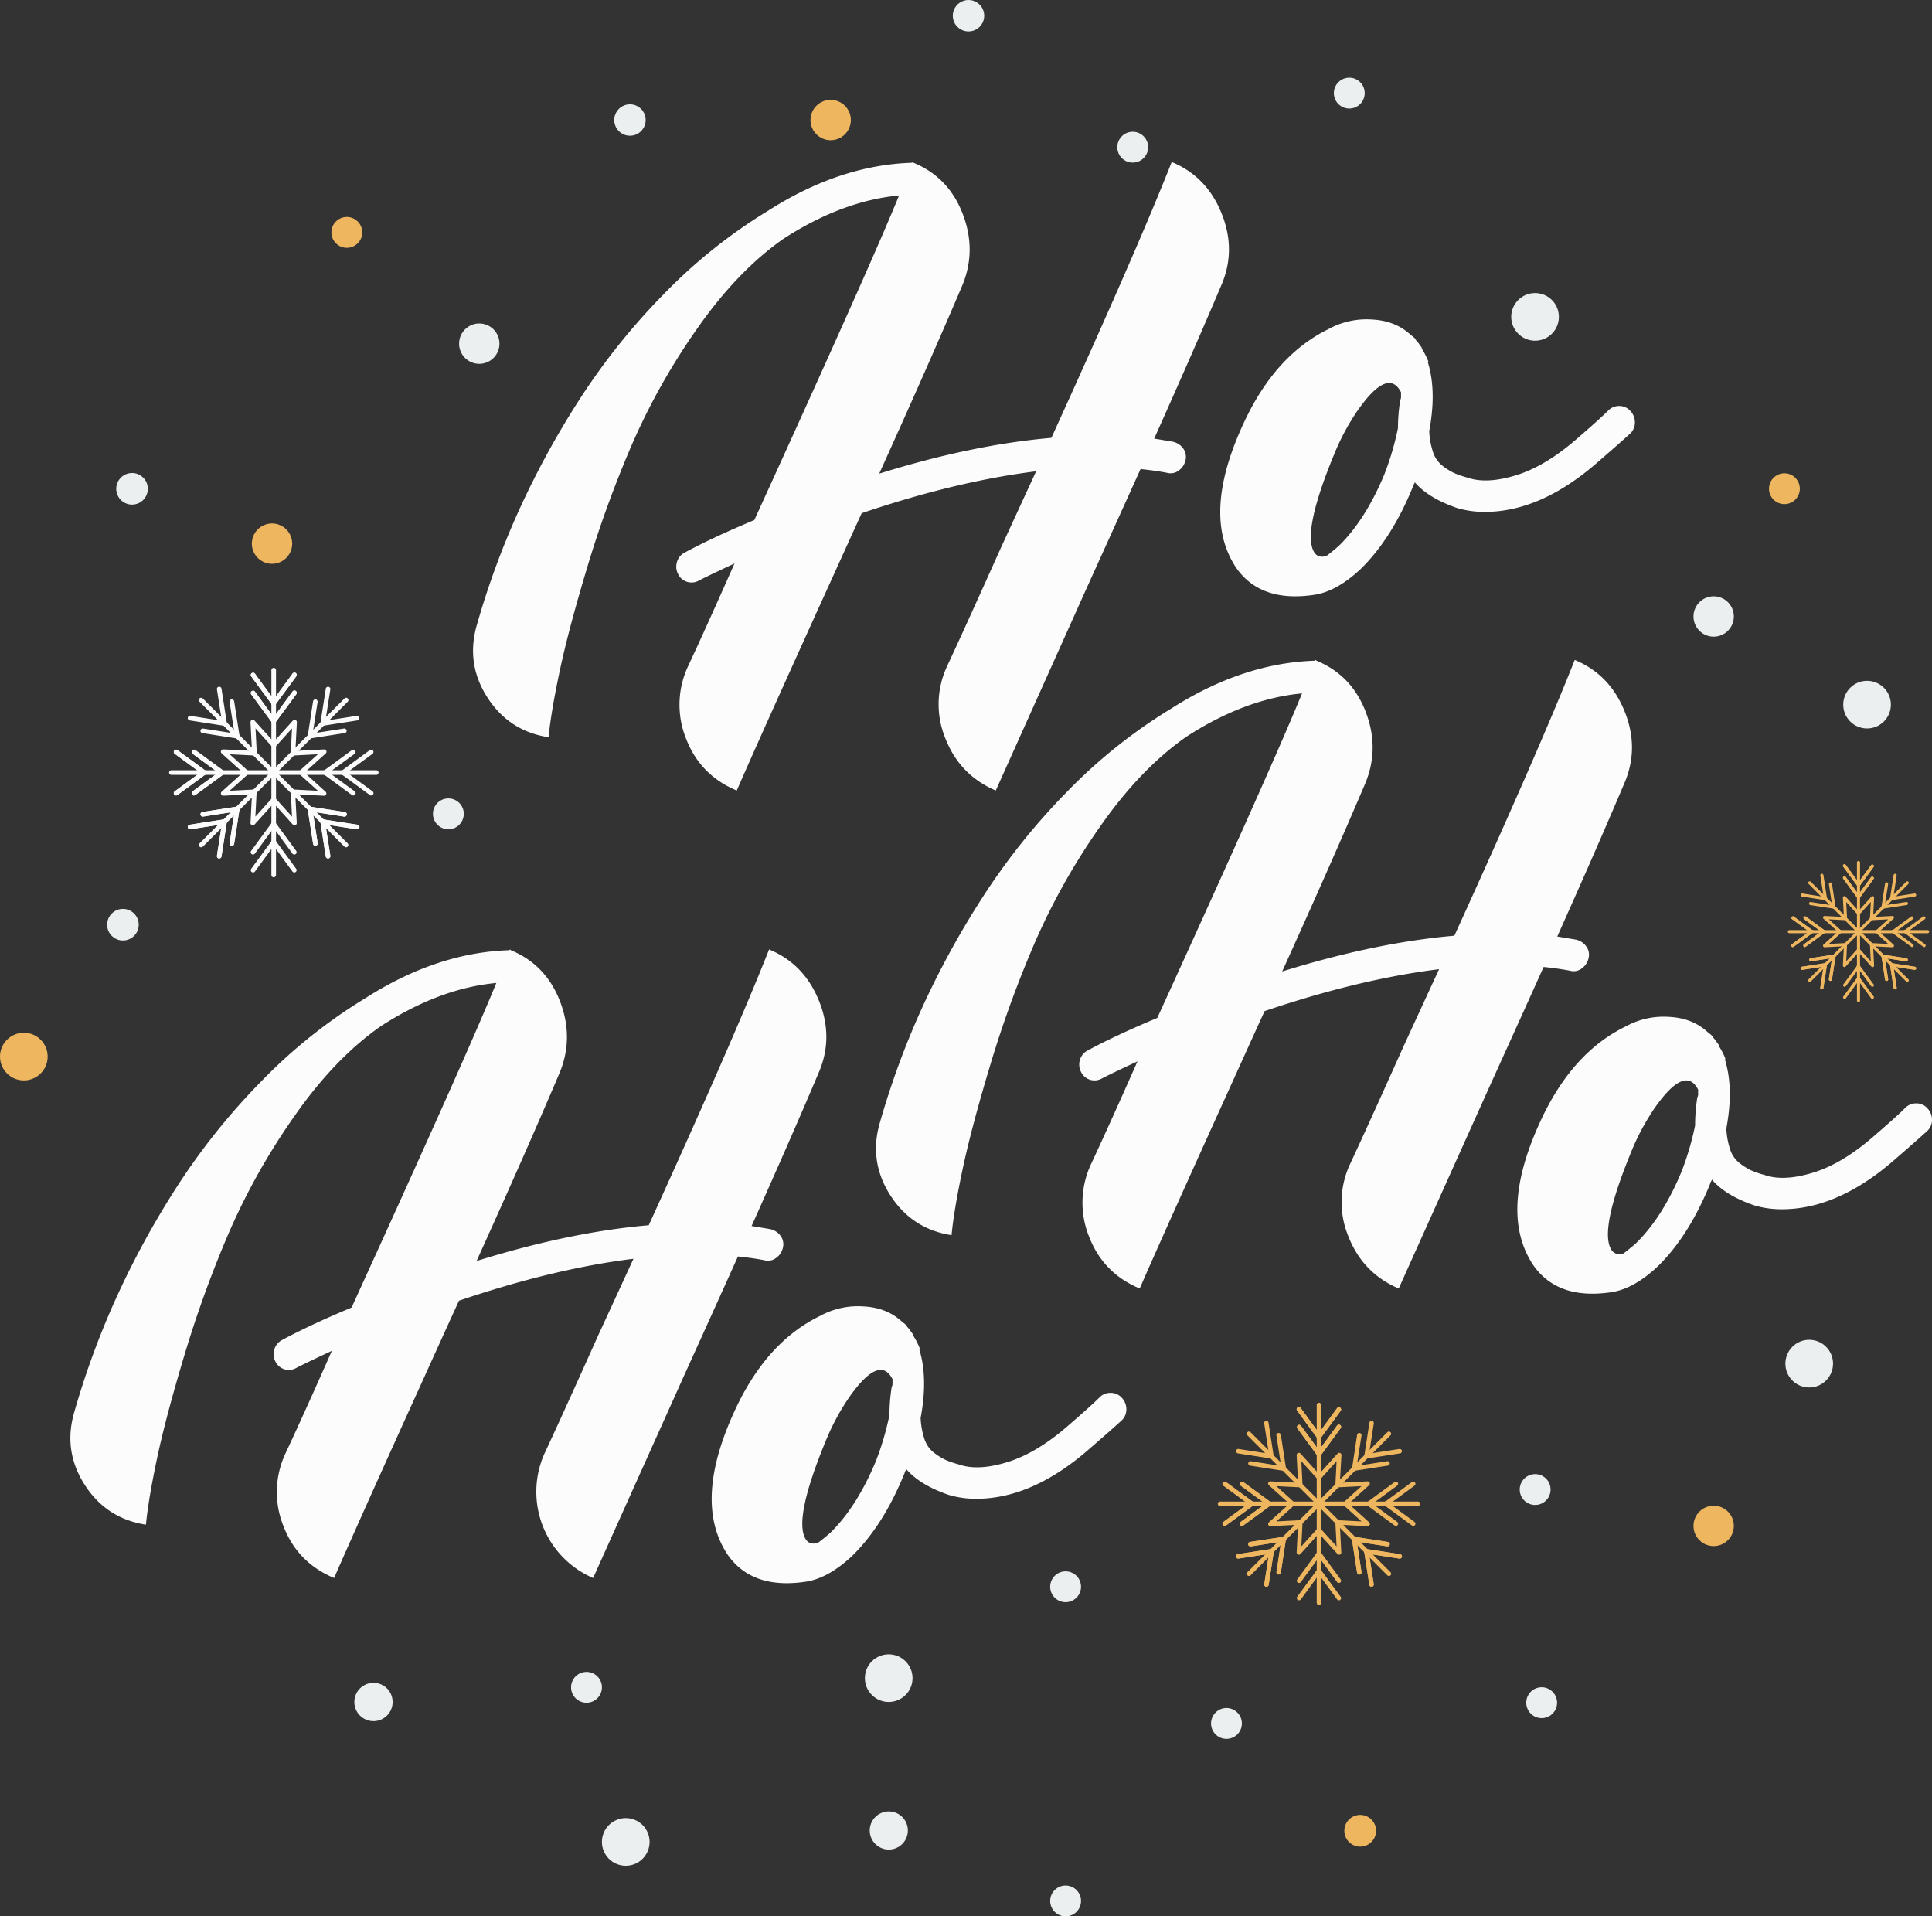 <svg xmlns="http://www.w3.org/2000/svg" width="1080" height="1071.13" viewBox="0 0 1080 1071.13"><rect x="0" y="0" width="1080" height="1071.13" fill="#333333" stroke="none"/><g id="Слой_2" data-name="Слой 2"><g id="ho_418028218"><g id="ho_418028218-2" data-name="ho_418028218"><path d="M655 90.55q19.58 8.1 27.89 28.75t-.21 40.24q-15.33 36.19-37.48 85.6l10.22 1.7a9.67 9.67.0 0 1 6 3.83 7.83 7.83.0 0 1 1.27 6.6 9.5 9.5.0 0 1-3.83 5.75 7.4 7.4.0 0 1-6.39 1.28q-6.39-1.28-14.9-2.13Q628.18 283 607.32 329q-35.77 79.64-50.68 112.85-20-8.5-28.1-28.95a50.17 50.17.0 0 1 .85-40.46q9.36-20 29.81-65.58 7.23-15.75 20-43.44-44.7 5.54-97.52 23.42Q476.59 298 462.53 329q-36.19 79.64-50.68 112.85-20.43-8.5-28.32-28.95a50.8 50.8.0 0 1 1.07-40.46q9.78-20.87 26-57.49-11.94 5.53-19.6 9.37a8.34 8.34.0 0 1-11.92-3.41 8.81 8.81.0 0 1-.64-6.81 8.6 8.6.0 0 1 4.05-5.11q15.75-8.52 39.18-18.32 65.14-142.65 80.91-181.41-31.93 3-64.73 24.27-25.54 17.9-47.91 49.83a368.13 368.13.0 0 0-36.62 64.94 629.57 629.57.0 0 0-24.92 68.35Q317.75 352 312.84 375.24t-6.17 36.83q-22.16-3.4-34.29-22.35t-5.74-40.67a459.45 459.45.0 0 1 23-62.82 485.47 485.47.0 0 1 34.07-62.6A369.39 369.39.0 0 1 371 164.44a293.57 293.57.0 0 1 58.34-46.63q40-25.56 80.49-26.83l.43-.43.42.43q19.59 8.08 27.47 28.53t-.21 40Q520 201.71 491.49 264.73q51.94-16.19 96.24-20Q635.85 139.11 655 90.55z" fill="#fcfcfc"/><path d="M905.19 226.92a8.14 8.14.0 0 1 6.18 2.76 9.17 9.17.0 0 1 2.55 6.39 8.43 8.43.0 0 1-2.55 6.18q-5.11 4.68-17.89 15.75Q861.55 286.11 830 286.11A54 54 0 0 1 814.7 284q-16.2-5.53-23.85-14.48a2.13 2.13.0 0 1-.43 1.07 2.07 2.07.0 0 0-.42 1.06Q778.08 301 760.61 318.05q-13.64 12.78-26.4 14.48-29.38 4.25-43-14.91-20.44-30.22 5.11-83.46Q713.77 198 742.73 183.9a44 44 0 0 1 24.06-5.32q13.41.64 21.93 8.73a17.71 17.71.0 0 1 2.56 2.13 1.21 1.21.0 0 0 .42.85 14.16 14.16.0 0 1 1.7 2.13 13.24 13.24.0 0 0 1.28 1.71 3.15 3.15.0 0 0 .43 1.27 38.35 38.35.0 0 1 3.4 6.82h-.42q5.11 16.18.85 38.75a43.91 43.91.0 0 0 2.13 11.71 15.94 15.94.0 0 0 5.32 7.67 34.65 34.65.0 0 0 6.39 4 49.15 49.15.0 0 0 7.45 2.56q10.65 3.82 27.26-1.28T882 244.8q12.78-11.07 17-15.33A8.41 8.41.0 0 1 905.19 226.92zm-122.43-3.41a3.29 3.29.0 0 0 .42-1.28v-3q-7.24-14.06-24.27 10.22a129 129 0 0 0-13.2 24.7q-17.9 43.44-11.07 54.51c1.41 2.28 3.68 3 6.81 2.13q3.4-2.55 6.81-5.54 14.91-14.46 25.56-40a157.75 157.75.0 0 0 7.66-26A101.3 101.3.0 0 1 782.76 223.51z" fill="#fcfcfc"/><path d="M880.28 368.86q19.58 8.1 27.89 28.75T908 437.85q-15.33 36.19-37.48 85.6l10.22 1.7a9.67 9.67.0 0 1 6 3.83 7.82 7.82.0 0 1 1.27 6.6 9.53 9.53.0 0 1-3.83 5.75 7.4 7.4.0 0 1-6.39 1.28q-6.39-1.27-14.9-2.13-9.37 20.87-30.24 66.86Q796.81 687 781.9 720.19q-20-8.51-28.1-29a50.15 50.15.0 0 1 .85-40.45q9.36-20 29.81-65.59 7.23-15.75 20-43.43-44.7 5.54-97.52 23.42-5.1 11.09-19.16 42.16Q651.6 687 637.11 720.19q-20.43-8.51-28.32-29a50.78 50.78.0 0 1 1.07-40.45q9.79-20.87 26-57.49-11.94 5.54-19.59 9.37a8.35 8.35.0 0 1-11.93-3.41 8.81 8.81.0 0 1-.64-6.81 8.6 8.6.0 0 1 4.05-5.11q15.75-8.52 39.18-18.32 65.16-142.65 80.91-181.41-31.94 3-64.73 24.27-25.55 17.88-47.91 49.83a368.13 368.13.0 0 0-36.62 64.94A629.57 629.57.0 0 0 553.64 595Q543 630.34 538.1 653.55t-6.17 36.83Q509.78 687 497.64 668t-5.74-40.66a459.45 459.45.0 0 1 23-62.82A484.81 484.81.0 0 1 549 501.94a369 369 0 0 1 47.27-59.19 293.63 293.63.0 0 1 58.34-46.64q40-25.55 80.49-26.82l.43-.43.42.43q19.59 8.08 27.47 28.53t-.21 40Q745.28 480 716.75 543 768.7 526.86 813 523 861.11 417.41 880.28 368.86z" fill="#fcfcfc"/><path d="M1071.27 616.71a8.08 8.08.0 0 1 6.17 2.77 9.13 9.13.0 0 1 2.56 6.39 8.38 8.38.0 0 1-2.56 6.17q-5.1 4.69-17.88 15.76-31.95 28.1-63.45 28.1a53.75 53.75.0 0 1-15.34-2.13q-16.18-5.52-23.84-14.48a2.13 2.13.0 0 1-.43 1.07 2 2 0 0 0-.43 1.06q-11.93 29.39-29.38 46.42-13.63 12.78-26.4 14.48-29.38 4.26-43-14.9-20.44-30.24 5.11-83.47 17.45-36.19 46.41-50.25a44 44 0 0 1 24.06-5.33q13.42.64 21.94 8.73a17.77 17.77.0 0 1 2.55 2.13 1.17 1.17.0 0 0 .43.85 15.39 15.39.0 0 1 1.7 2.13 11.74 11.74.0 0 0 1.28 1.71 3.26 3.26.0 0 0 .42 1.27 38.42 38.42.0 0 1 3.41 6.82h-.42q5.1 16.18.85 38.75a43.83 43.83.0 0 0 2.13 11.71 15.82 15.82.0 0 0 5.32 7.67 34.65 34.65.0 0 0 6.39 4 47.69 47.69.0 0 0 7.45 2.56q10.63 3.82 27.26-1.28t34.49-20.87q12.78-11.05 17-15.33A8.43 8.43.0 0 1 1071.27 616.71zM948.83 613.3a3.3 3.3.0 0 0 .43-1.28v-3Q942 595 925 619.26a129.59 129.59.0 0 0-13.2 24.7q-17.89 43.44-11.08 54.51c1.42 2.28 3.69 3 6.82 2.13q3.4-2.55 6.81-5.53 14.91-14.48 25.55-40a157.91 157.91.0 0 0 7.67-26A101.26 101.26.0 0 1 948.83 613.3z" fill="#fcfcfc"/><path d="M429.93 530.68q19.59 8.1 27.9 28.75t-.22 40.24q-15.33 36.2-37.47 85.6l10.22 1.7a9.64 9.64.0 0 1 6 3.83 7.85 7.85.0 0 1 1.28 6.61 9.48 9.48.0 0 1-3.84 5.74 7.34 7.34.0 0 1-6.38 1.28q-6.39-1.27-14.91-2.13-9.37 20.88-30.23 66.86Q346.47 848.81 331.56 882A52.42 52.42.0 0 1 304.3 812.6q9.36-20 29.81-65.58 7.25-15.75 20-43.44-44.72 5.53-97.52 23.42-5.12 11.09-19.17 42.16Q201.25 848.81 186.77 882q-20.45-8.52-28.32-29a50.76 50.76.0 0 1 1.06-40.46q9.8-20.86 26-57.49-11.93 5.53-19.59 9.37A8.32 8.32.0 0 1 154 761.07a8.81 8.81.0 0 1-.64-6.81 8.58 8.58.0 0 1 4-5.11q15.75-8.52 39.18-18.31 65.16-142.67 80.91-181.42-31.94 3-64.72 24.27-25.56 17.89-47.91 49.83a367.56 367.56.0 0 0-36.63 64.94 629.53 629.53.0 0 0-24.91 68.35q-10.65 35.36-15.54 58.56T81.58 852.2q-22.14-3.39-34.28-22.35t-5.75-40.67a459.52 459.52.0 0 1 23-62.82 486.59 486.59.0 0 1 34.06-62.6 369.9 369.9.0 0 1 47.28-59.19 293 293 0 0 1 58.34-46.63q40-25.56 80.48-26.83l.43-.43.43.43q19.57 8.08 27.46 28.53t-.21 40q-17.88 42.17-46.42 105.19 52-16.18 96.25-20Q410.77 579.24 429.93 530.68z" fill="#fcfcfc"/><path d="M620.92 778.53a8.13 8.13.0 0 1 6.18 2.77 9.17 9.17.0 0 1 2.55 6.39 8.41 8.41.0 0 1-2.55 6.17q-5.11 4.7-17.89 15.76-31.94 28.11-63.45 28.11a54 54 0 0 1-15.33-2.13q-16.18-5.54-23.85-14.48a2.1 2.1.0 0 1-.43 1.06 2.13 2.13.0 0 0-.42 1.07q-11.93 29.38-29.38 46.41-13.65 12.78-26.41 14.48-29.38 4.26-43-14.9Q386.49 839 412 785.77q17.46-36.19 46.42-50.25a44 44 0 0 1 24.06-5.32q13.41.63 21.93 8.73a17.08 17.08.0 0 1 2.56 2.13 1.23 1.23.0 0 0 .42.85 14.82 14.82.0 0 1 1.71 2.13 12.25 12.25.0 0 0 1.27 1.7 3.18 3.18.0 0 0 .43 1.28 38.68 38.68.0 0 1 3.41 6.81h-.43q5.11 16.18.85 38.76a43.91 43.91.0 0 0 2.13 11.71 15.91 15.91.0 0 0 5.32 7.66 34.77 34.77.0 0 0 6.39 4 49.68 49.68.0 0 0 7.45 2.55q10.65 3.84 27.26-1.28t34.49-20.86q12.78-11.07 17-15.33A8.38 8.38.0 0 1 620.92 778.53zm-122.43-3.41a3.32 3.32.0 0 0 .43-1.27v-3q-7.26-14.05-24.28 10.22a130.11 130.11.0 0 0-13.2 24.7q-17.88 43.43-11.07 54.51 2.11 3.41 6.81 2.13 3.4-2.56 6.82-5.54 14.89-14.48 25.55-40a157.85 157.85.0 0 0 7.66-26A101.3 101.3.0 0 1 498.49 775.12z" fill="#fcfcfc"/><circle cx="13.32" cy="590.57" r="13.32" fill="#eeb65e"/><circle cx="1011.37" cy="762.19" r="13.32" transform="translate(-242.73 938.39) rotate(-45)" fill="#eceff0"/><circle cx="754.26" cy="52.04" r="8.62" transform="translate(184.12 548.59) rotate(-45)" fill="#eceff0"/><circle cx="685.6" cy="963.3" r="8.62" fill="#eceff0"/><circle cx="595.68" cy="1062.51" r="8.62" fill="#eceff0"/><circle cx="633.2" cy="82.32" r="8.62" transform="translate(-3.79 37.98) rotate(-3.43)" fill="#eceff0"/><circle cx="327.86" cy="943.12" r="8.62" fill="#eceff0"/><circle cx="595.68" cy="886.9" r="8.62" fill="#eceff0"/><circle cx="997.49" cy="273.2" r="8.62" transform="translate(-30.88 163.31) rotate(-9.22)" fill="#eeb65e"/><circle cx="193.88" cy="129.89" r="8.62" fill="#eeb65e"/><circle cx="861.77" cy="951.75" r="8.62" transform="translate(-196.44 224.66) rotate(-13.35)" fill="#eceff0"/><circle cx="250.64" cy="454.9" r="8.62" transform="translate(-248.25 310.46) rotate(-45)" fill="#eceff0"/><circle cx="858.1" cy="832.65" r="8.62" transform="translate(-121.91 147.65) rotate(-9.19)" fill="#eceff0"/><circle cx="208.78" cy="951.31" r="10.7" transform="translate(-750.01 780.15) rotate(-67.5)" fill="#eceff0"/><circle cx="757.83" cy="1020.72" r="8.85" transform="matrix(0.99, -0.16, 0.16, 0.99, -153.2, 134.04)" fill="#eeb65e"/><circle cx="267.92" cy="192.08" r="11.28" fill="#eceff0"/><circle cx="349.8" cy="1029.57" r="13.32" transform="translate(-735.56 963.45) rotate(-67.75)" fill="#eceff0"/><circle cx="496.8" cy="937.99" r="13.32" transform="translate(-517.75 626.02) rotate(-45)" fill="#eceff0"/><circle cx="858.1" cy="177.11" r="13.32" transform="translate(126.1 658.64) rotate(-45)" fill="#eceff0"/><circle cx="1043.7" cy="393.85" r="13.32" transform="translate(27.2 853.36) rotate(-45)" fill="#eceff0"/><circle cx="464.35" cy="67.09" r="11.28" fill="#eeb65e"/><circle cx="152.06" cy="303.86" r="11.28" fill="#eeb65e"/><circle cx="957.95" cy="852.89" r="11.28" fill="#eeb65e"/><circle cx="73.81" cy="273.2" r="8.83" transform="translate(-60.79 24.27) rotate(-13.28)" fill="#eceff0"/><circle cx="68.72" cy="516.85" r="8.83" transform="translate(-345.34 199.97) rotate(-45)" fill="#eceff0"/><circle cx="496.8" cy="1023.18" r="10.66" transform="translate(-156.83 92.33) rotate(-9.18)" fill="#eceff0"/><circle cx="541.4" cy="8.78" r="8.78" fill="#eceff0"/><circle cx="352.15" cy="67.09" r="8.78" fill="#eceff0"/><circle cx="957.95" cy="344.58" r="11.28" fill="#eceff0"/><path d="M153 490.35a1.29 1.29.0 0 1-1.29-1.29V374.57a1.29 1.29.0 1 1 2.58.0V489.06A1.29 1.29.0 0 1 153 490.35z" fill="#fcfcfc"/><path d="M153 394.31a1.32 1.32.0 0 1-1-.53L140.4 378a1.29 1.29.0 0 1 2.08-1.52L154 392.26a1.28 1.28.0 0 1-.28 1.8A1.26 1.26.0 0 1 153 394.31z" fill="#fcfcfc"/><path d="M153 394.31a1.29 1.29.0 0 1-1-2.05l11.52-15.74a1.29 1.29.0 1 1 2.08 1.52L154 393.78A1.29 1.29.0 0 1 153 394.31z" fill="#fcfcfc"/><path d="M153 404.32a1.29 1.29.0 0 1-1-.53L140.4 388.05a1.29 1.29.0 0 1 2.08-1.52L154 402.27a1.28 1.28.0 0 1-.28 1.8A1.26 1.26.0 0 1 153 404.32z" fill="#fcfcfc"/><path d="M153 404.32a1.29 1.29.0 0 1-1-2.05l11.52-15.74a1.29 1.29.0 1 1 2.08 1.52L154 403.79A1.27 1.27.0 0 1 153 404.32z" fill="#fcfcfc"/><path d="M153 394.31a1.29 1.29.0 0 1-1-2.05l11.52-15.74a1.29 1.29.0 1 1 2.08 1.52L154 393.78A1.29 1.29.0 0 1 153 394.31z" fill="#fcfcfc"/><path d="M153 394.31a1.32 1.32.0 0 1-1-.53L140.4 378a1.29 1.29.0 0 1 2.08-1.52L154 392.26a1.28 1.28.0 0 1-.28 1.8A1.26 1.26.0 0 1 153 394.31z" fill="#fcfcfc"/><path d="M153 404.32a1.29 1.29.0 0 1-1-2.05l11.52-15.74a1.29 1.29.0 1 1 2.08 1.52L154 403.79A1.27 1.27.0 0 1 153 404.32z" fill="#fcfcfc"/><path d="M153 404.32a1.29 1.29.0 0 1-1-.53L140.4 388.05a1.29 1.29.0 0 1 2.08-1.52L154 402.27a1.28 1.28.0 0 1-.28 1.8A1.26 1.26.0 0 1 153 404.32z" fill="#fcfcfc"/><path d="M164.48 487.64a1.28 1.28.0 0 1-1-.53l-11.52-15.74a1.29 1.29.0 1 1 2.08-1.52l11.52 15.74a1.29 1.29.0 0 1-.28 1.8A1.26 1.26.0 0 1 164.48 487.64z" fill="#fcfcfc"/><path d="M141.44 487.64a1.29 1.29.0 0 1-1-2.05l11.52-15.74a1.29 1.29.0 1 1 2.08 1.52l-11.52 15.74A1.27 1.27.0 0 1 141.44 487.64z" fill="#fcfcfc"/><path d="M164.48 477.63a1.31 1.31.0 0 1-1-.53l-11.52-15.74a1.29 1.29.0 0 1 2.08-1.52l11.52 15.74a1.29 1.29.0 0 1-.28 1.8A1.33 1.33.0 0 1 164.48 477.63z" fill="#fcfcfc"/><path d="M141.44 477.63a1.35 1.35.0 0 1-.76-.25 1.29 1.29.0 0 1-.28-1.8l11.52-15.74a1.29 1.29.0 1 1 2.08 1.52L142.48 477.1A1.29 1.29.0 0 1 141.44 477.63z" fill="#fcfcfc"/><path d="M210.21 433.1H95.71a1.29 1.29.0 0 1 0-2.57h114.5a1.29 1.29.0 1 1 0 2.57z" fill="#fcfcfc"/><path d="M98.43 444.62a1.28 1.28.0 0 1-.76-2.32l15.74-11.52a1.28 1.28.0 0 1 1.52 2.07L99.19 444.37A1.28 1.28.0 0 1 98.43 444.62z" fill="#fcfcfc"/><path d="M114.16 433.1a1.29 1.29.0 0 1-.75-.24L97.67 421.33a1.28 1.28.0 1 1 1.52-2.07l15.74 11.52a1.29 1.29.0 0 1-.77 2.32z" fill="#fcfcfc"/><path d="M108.44 444.62a1.28 1.28.0 0 1-.76-2.32l15.74-11.52a1.28 1.28.0 1 1 1.52 2.07L109.2 444.37A1.28 1.28.0 0 1 108.44 444.62z" fill="#fcfcfc"/><path d="M124.18 433.1a1.32 1.32.0 0 1-.76-.24l-15.74-11.53a1.28 1.28.0 1 1 1.52-2.07l15.74 11.52a1.29 1.29.0 0 1 .28 1.8A1.31 1.31.0 0 1 124.18 433.1z" fill="#fcfcfc"/><path d="M114.16 433.1a1.29 1.29.0 0 1-.75-.24L97.67 421.33a1.28 1.28.0 1 1 1.52-2.07l15.74 11.52a1.29 1.29.0 0 1-.77 2.32z" fill="#fcfcfc"/><path d="M98.43 444.62a1.28 1.28.0 0 1-.76-2.32l15.74-11.52a1.28 1.28.0 0 1 1.52 2.07L99.19 444.37A1.28 1.28.0 0 1 98.43 444.62z" fill="#fcfcfc"/><path d="M124.18 433.1a1.32 1.32.0 0 1-.76-.24l-15.74-11.53a1.28 1.28.0 1 1 1.52-2.07l15.74 11.52a1.29 1.29.0 0 1 .28 1.8A1.31 1.31.0 0 1 124.18 433.1z" fill="#fcfcfc"/><path d="M108.44 444.62a1.28 1.28.0 0 1-.76-2.32l15.74-11.52a1.28 1.28.0 1 1 1.52 2.07L109.2 444.37A1.28 1.28.0 0 1 108.44 444.62z" fill="#fcfcfc"/><path d="M191.76 433.1a1.28 1.28.0 0 1-.76-2.32l15.74-11.52a1.28 1.28.0 1 1 1.52 2.07l-15.74 11.53A1.34 1.34.0 0 1 191.76 433.1z" fill="#fcfcfc"/><path d="M207.5 444.62a1.26 1.26.0 0 1-.76-.25L191 432.85a1.28 1.28.0 1 1 1.52-2.07l15.74 11.52a1.29 1.29.0 0 1 .28 1.8A1.31 1.31.0 0 1 207.5 444.62z" fill="#fcfcfc"/><path d="M181.75 433.1a1.29 1.29.0 0 1-.77-2.32l15.74-11.52a1.28 1.28.0 1 1 1.52 2.07L182.5 432.86A1.29 1.29.0 0 1 181.75 433.1z" fill="#fcfcfc"/><path d="M197.48 444.62a1.28 1.28.0 0 1-.76-.25L181 432.85a1.28 1.28.0 0 1 1.52-2.07l15.74 11.52a1.28 1.28.0 0 1-.76 2.32z" fill="#fcfcfc"/><path d="M112.48 473.58a1.28 1.28.0 0 1-.91-.37 1.29 1.29.0 0 1 0-1.82l81-81a1.28 1.28.0 0 1 1.82.0 1.3 1.3.0 0 1 0 1.83l-81 81A1.28 1.28.0 0 1 112.48 473.58z" fill="#fcfcfc"/><path d="M122.55 479.81h-.2a1.29 1.29.0 0 1-1.08-1.47l3-19.28a1.28 1.28.0 0 1 2.54.39l-3 19.28A1.29 1.29.0 0 1 122.55 479.81z" fill="#fcfcfc"/><path d="M106.25 463.52a1.29 1.29.0 0 1-.19-2.56l19.27-3a1.29 1.29.0 0 1 .4 2.54l-19.28 3z" fill="#fcfcfc"/><path d="M129.63 472.73h-.2a1.29 1.29.0 0 1-1.08-1.47l3-19.28a1.28 1.28.0 0 1 2.54.39l-3 19.28A1.29 1.29.0 0 1 129.63 472.73z" fill="#fcfcfc"/><path d="M113.33 456.44a1.29 1.29.0 0 1-.19-2.56l19.27-3a1.29 1.29.0 1 1 .4 2.54l-19.28 3z" fill="#fcfcfc"/><path d="M106.25 463.52a1.29 1.29.0 0 1-.19-2.56l19.27-3a1.29 1.29.0 0 1 .4 2.54l-19.28 3z" fill="#fcfcfc"/><path d="M122.55 479.81h-.2a1.29 1.29.0 0 1-1.08-1.47l3-19.28a1.28 1.28.0 0 1 2.54.39l-3 19.28A1.29 1.29.0 0 1 122.55 479.81z" fill="#fcfcfc"/><path d="M113.33 456.44a1.29 1.29.0 0 1-.19-2.56l19.27-3a1.29 1.29.0 1 1 .4 2.54l-19.28 3z" fill="#fcfcfc"/><path d="M129.63 472.73h-.2a1.29 1.29.0 0 1-1.08-1.47l3-19.28a1.28 1.28.0 0 1 2.54.39l-3 19.28A1.29 1.29.0 0 1 129.63 472.73z" fill="#fcfcfc"/><path d="M180.4 405.67h-.2a1.29 1.29.0 0 1-1.08-1.47l3-19.28a1.28 1.28.0 0 1 2.54.39l-3 19.28A1.29 1.29.0 0 1 180.4 405.67z" fill="#fcfcfc"/><path d="M180.39 405.67a1.29 1.29.0 0 1-.19-2.56l19.27-3a1.29 1.29.0 0 1 .4 2.54l-19.28 3z" fill="#fcfcfc"/><path d="M173.32 412.75h-.2a1.29 1.29.0 0 1-1.08-1.47L175 392a1.28 1.28.0 0 1 2.54.39l-3 19.28A1.29 1.29.0 0 1 173.32 412.75z" fill="#fcfcfc"/><path d="M173.31 412.75a1.29 1.29.0 0 1-.19-2.56l19.27-3a1.29 1.29.0 0 1 .4 2.54l-19.28 3z" fill="#fcfcfc"/><path d="M193.44 473.58a1.28 1.28.0 0 1-.91-.37l-81-81a1.29 1.29.0 0 1 1.82-1.83l81 81a1.29 1.29.0 0 1 0 1.82A1.28 1.28.0 0 1 193.44 473.58z" fill="#fcfcfc"/><path d="M199.67 463.52h-.2l-19.27-3a1.28 1.28.0 1 1 .39-2.54l19.28 3a1.29 1.29.0 0 1-.2 2.56z" fill="#fcfcfc"/><path d="M183.38 479.81a1.27 1.27.0 0 1-1.27-1.09l-3-19.28a1.29 1.29.0 0 1 2.55-.39l3 19.28a1.29 1.29.0 0 1-1.07 1.47z" fill="#fcfcfc"/><path d="M192.59 456.44h-.2l-19.27-3a1.28 1.28.0 1 1 .39-2.54l19.28 3a1.29 1.29.0 0 1-.2 2.56z" fill="#fcfcfc"/><path d="M176.3 472.73a1.27 1.27.0 0 1-1.27-1.09l-3-19.28a1.27 1.27.0 0 1 1.08-1.46 1.29 1.29.0 0 1 1.47 1.07l3 19.28a1.29 1.29.0 0 1-1.08 1.47z" fill="#fcfcfc"/><path d="M183.38 479.81a1.27 1.27.0 0 1-1.27-1.09l-3-19.28a1.29 1.29.0 0 1 2.55-.39l3 19.28a1.29 1.29.0 0 1-1.07 1.47z" fill="#fcfcfc"/><path d="M199.67 463.52h-.2l-19.27-3a1.28 1.28.0 1 1 .39-2.54l19.28 3a1.29 1.29.0 0 1-.2 2.56z" fill="#fcfcfc"/><path d="M176.3 472.73a1.27 1.27.0 0 1-1.27-1.09l-3-19.28a1.27 1.27.0 0 1 1.08-1.46 1.29 1.29.0 0 1 1.47 1.07l3 19.28a1.29 1.29.0 0 1-1.08 1.47z" fill="#fcfcfc"/><path d="M192.59 456.44h-.2l-19.27-3a1.28 1.28.0 1 1 .39-2.54l19.28 3a1.29 1.29.0 0 1-.2 2.56z" fill="#fcfcfc"/><path d="M125.53 405.67h-.2l-19.27-3a1.28 1.28.0 1 1 .39-2.54l19.28 3a1.29 1.29.0 0 1-.2 2.56z" fill="#fcfcfc"/><path d="M125.53 405.67a1.27 1.27.0 0 1-1.27-1.09l-3-19.28a1.27 1.27.0 0 1 1.08-1.46 1.29 1.29.0 0 1 1.47 1.07l3 19.28a1.29 1.29.0 0 1-1.08 1.47z" fill="#fcfcfc"/><path d="M132.61 412.75h-.2l-19.27-3a1.28 1.28.0 1 1 .39-2.54l19.28 3a1.29 1.29.0 0 1-.2 2.56z" fill="#fcfcfc"/><path d="M132.61 412.75a1.27 1.27.0 0 1-1.27-1.09l-3-19.28a1.27 1.27.0 0 1 1.08-1.46A1.29 1.29.0 0 1 130.9 392l3 19.28a1.29 1.29.0 0 1-1.08 1.47z" fill="#fcfcfc"/><path d="M164.63 461.28a1.31 1.31.0 0 1-.95-.42L153 449l-10.72 11.87a1.29 1.29.0 0 1-2.24-.93l.82-16-16 .81a1.28 1.28.0 0 1-.93-2.24l11.87-10.71L123.92 421.1a1.3 1.3.0 0 1-.33-1.45 1.31 1.31.0 0 1 1.26-.79l16 .81-.82-16a1.29 1.29.0 0 1 .8-1.25 1.28 1.28.0 0 1 1.44.32L153 414.64l10.72-11.87a1.29 1.29.0 0 1 2.24.93l-.82 16 16-.81a1.28 1.28.0 0 1 .93 2.24l-11.87 10.72L182 442.53a1.28 1.28.0 0 1-.93 2.24l-16-.81.82 16a1.28 1.28.0 0 1-.79 1.25A1.24 1.24.0 0 1 164.63 461.28zm-22.45-20a1.3 1.3.0 0 1 .91.38 1.26 1.26.0 0 1 .37 1l-.7 13.79L152 446.2a1.27 1.27.0 0 1 1-.42h0a1.29 1.29.0 0 1 1 .42l9.24 10.25-.7-13.79a1.27 1.27.0 0 1 .38-1 1.26 1.26.0 0 1 1-.38l13.78.71-10.24-9.25a1.28 1.28.0 0 1 0-1.91l10.24-9.25-13.78.71a1.26 1.26.0 0 1-1-.38 1.27 1.27.0 0 1-.38-1l.7-13.79-9.24 10.25a1.33 1.33.0 0 1-1.91.0l-9.25-10.25.7 13.79a1.26 1.26.0 0 1-.37 1 1.33 1.33.0 0 1-1 .38l-13.78-.71 10.24 9.25a1.28 1.28.0 0 1 0 1.91L128.33 442l13.78-.71z" fill="#fcfcfc"/><path d="M1038.92 560.14a.87.87.0 0 1-.87-.87V482.18a.87.87.0 1 1 1.73.0v77.09A.87.87.0 0 1 1038.92 560.14z" fill="#eeb65e"/><path d="M1038.92 495.47a.86.86.0 0 1-.7-.35l-7.76-10.6a.87.87.0 1 1 1.4-1l7.76 10.59a.87.87.0 0 1-.19 1.21A.84.84.0 0 1 1038.92 495.47z" fill="#eeb65e"/><path d="M1038.91 495.47a.84.84.0 0 1-.51-.17.86.86.0 0 1-.18-1.21L1046 483.5a.87.87.0 0 1 1.4 1l-7.76 10.6A.86.86.0 0 1 1038.91 495.47z" fill="#eeb65e"/><path d="M1038.92 502.21a.86.86.0 0 1-.7-.35l-7.76-10.6a.87.87.0 1 1 1.4-1l7.76 10.6a.88.88.0 0 1-.19 1.21A.9.9.0 0 1 1038.92 502.21z" fill="#eeb65e"/><path d="M1038.91 502.21a.9.9.0 0 1-.51-.16.86.86.0 0 1-.18-1.21l7.75-10.6a.87.87.0 0 1 1.4 1l-7.76 10.6A.86.86.0 0 1 1038.91 502.21z" fill="#eeb65e"/><path d="M1038.91 495.47a.84.84.0 0 1-.51-.17.86.86.0 0 1-.18-1.21L1046 483.5a.87.87.0 0 1 1.4 1l-7.76 10.6A.86.86.0 0 1 1038.91 495.47z" fill="#eeb65e"/><path d="M1038.92 495.47a.86.86.0 0 1-.7-.35l-7.76-10.6a.87.87.0 1 1 1.4-1l7.76 10.59a.87.87.0 0 1-.19 1.21A.84.84.0 0 1 1038.92 495.47z" fill="#eeb65e"/><path d="M1038.91 502.21a.9.9.0 0 1-.51-.16.86.86.0 0 1-.18-1.21l7.75-10.6a.87.87.0 0 1 1.4 1l-7.76 10.6A.86.86.0 0 1 1038.91 502.21z" fill="#eeb65e"/><path d="M1038.92 502.21a.86.86.0 0 1-.7-.35l-7.76-10.6a.87.87.0 1 1 1.4-1l7.76 10.6a.88.88.0 0 1-.19 1.21A.9.9.0 0 1 1038.92 502.21z" fill="#eeb65e"/><path d="M1046.67 558.31a.88.88.0 0 1-.7-.35l-7.75-10.6a.86.86.0 1 1 1.39-1l7.76 10.59a.86.86.0 0 1-.19 1.21A.8.8.0 0 1 1046.67 558.31z" fill="#eeb65e"/><path d="M1031.16 558.31a.8.8.0 0 1-.51-.17.86.86.0 0 1-.19-1.21l7.76-10.59a.86.86.0 0 1 1.21-.19.87.87.0 0 1 .19 1.21l-7.76 10.6A.86.86.0 0 1 1031.16 558.31z" fill="#eeb65e"/><path d="M1046.67 551.57a.86.86.0 0 1-.7-.36l-7.75-10.59a.87.87.0 1 1 1.39-1l7.76 10.6a.86.86.0 0 1-.19 1.21A.8.8.0 0 1 1046.67 551.57z" fill="#eeb65e"/><path d="M1031.16 551.57a.8.8.0 0 1-.51-.17.86.86.0 0 1-.19-1.21l7.76-10.6a.86.86.0 0 1 1.21-.18.87.87.0 0 1 .19 1.21l-7.76 10.59A.85.85.0 0 1 1031.16 551.57z" fill="#eeb65e"/><path d="M1077.46 521.59h-77.09a.87.87.0 1 1 0-1.73h77.09a.87.87.0 1 1 0 1.73z" fill="#eeb65e"/><path d="M1002.2 529.35a.85.85.0 0 1-.7-.36.87.87.0 0 1 .19-1.21l10.59-7.75a.87.87.0 1 1 1 1.39l-10.6 7.76A.89.89.0 0 1 1002.2 529.35z" fill="#eeb65e"/><path d="M1012.79 521.59a.9.9.0 0 1-.51-.16l-10.59-7.76a.87.87.0 0 1 1-1.4l10.6 7.76a.87.87.0 0 1-.52 1.56z" fill="#eeb65e"/><path d="M1008.94 529.35a.85.85.0 0 1-.7-.36.87.87.0 0 1 .19-1.21L1019 520a.87.87.0 1 1 1 1.39l-10.6 7.76A.87.87.0 0 1 1008.94 529.35z" fill="#eeb65e"/><path d="M1019.54 521.59a.91.91.0 0 1-.52-.16l-10.59-7.76a.87.87.0 0 1 1-1.4l10.6 7.76a.86.86.0 0 1-.51 1.56z" fill="#eeb65e"/><path d="M1012.79 521.59a.9.9.0 0 1-.51-.16l-10.59-7.76a.87.87.0 0 1 1-1.4l10.6 7.76a.87.87.0 0 1-.52 1.56z" fill="#eeb65e"/><path d="M1002.2 529.35a.85.85.0 0 1-.7-.36.87.87.0 0 1 .19-1.21l10.59-7.75a.87.87.0 1 1 1 1.39l-10.6 7.76A.89.89.0 0 1 1002.2 529.35z" fill="#eeb65e"/><path d="M1019.54 521.59a.91.91.0 0 1-.52-.16l-10.59-7.76a.87.87.0 0 1 1-1.4l10.6 7.76a.86.86.0 0 1-.51 1.56z" fill="#eeb65e"/><path d="M1008.94 529.35a.85.85.0 0 1-.7-.36.87.87.0 0 1 .19-1.21L1019 520a.87.87.0 1 1 1 1.39l-10.6 7.76A.87.87.0 0 1 1008.94 529.35z" fill="#eeb65e"/><path d="M1065 521.59a.87.87.0 0 1-.52-1.56l10.6-7.76a.87.87.0 0 1 1 1.4l-10.6 7.76A.88.88.0 0 1 1065 521.59z" fill="#eeb65e"/><path d="M1075.63 529.35a.92.92.0 0 1-.51-.17l-10.6-7.76a.87.87.0 1 1 1-1.39l10.6 7.75a.86.86.0 0 1 .18 1.21A.85.85.0 0 1 1075.63 529.35z" fill="#eeb65e"/><path d="M1058.3 521.59a.87.87.0 0 1-.52-1.56l10.6-7.76a.87.87.0 0 1 1 1.4l-10.59 7.76A.9.9.0 0 1 1058.3 521.59z" fill="#eeb65e"/><path d="M1068.89 529.35a.87.87.0 0 1-.51-.17l-10.6-7.76a.87.87.0 1 1 1-1.39l10.59 7.75a.87.87.0 0 1 .19 1.21A.85.85.0 0 1 1068.89 529.35z" fill="#eeb65e"/><path d="M1011.66 548.85a.87.87.0 0 1-.61-1.48l54.51-54.51a.86.86.0 1 1 1.22 1.22l-54.51 54.51A.87.87.0 0 1 1011.66 548.85z" fill="#eeb65e"/><path d="M1018.44 553h-.14a.87.87.0 0 1-.72-1l2-13a.87.87.0 0 1 1.71.27l-2 13A.86.86.0 0 1 1018.44 553z" fill="#eeb65e"/><path d="M1007.47 542.07a.86.86.0 0 1-.13-1.72l13-2a.87.87.0 0 1 .27 1.71l-13 2z" fill="#eeb65e"/><path d="M1023.2 548.27h-.13a.86.86.0 0 1-.72-1l2-13a.86.86.0 0 1 1-.73.87.87.0 0 1 .73 1l-2 13A.87.87.0 0 1 1023.2 548.27z" fill="#eeb65e"/><path d="M1012.23 537.31a.86.86.0 0 1-.85-.74.87.87.0 0 1 .72-1l13-2a.87.87.0 0 1 .27 1.72l-13 2z" fill="#eeb65e"/><path d="M1007.47 542.07a.86.86.0 0 1-.13-1.72l13-2a.87.87.0 0 1 .27 1.71l-13 2z" fill="#eeb65e"/><path d="M1018.44 553h-.14a.87.87.0 0 1-.72-1l2-13a.87.87.0 0 1 1.71.27l-2 13A.86.86.0 0 1 1018.44 553z" fill="#eeb65e"/><path d="M1012.23 537.31a.86.86.0 0 1-.85-.74.87.87.0 0 1 .72-1l13-2a.87.87.0 0 1 .27 1.72l-13 2z" fill="#eeb65e"/><path d="M1023.2 548.27h-.13a.86.86.0 0 1-.72-1l2-13a.86.86.0 0 1 1-.73.87.87.0 0 1 .73 1l-2 13A.87.87.0 0 1 1023.2 548.27z" fill="#eeb65e"/><path d="M1057.39 503.12h-.14a.86.86.0 0 1-.72-1l2-13a.86.86.0 1 1 1.71.26l-2 13A.85.85.0 0 1 1057.39 503.12z" fill="#eeb65e"/><path d="M1057.38 503.12a.87.87.0 0 1-.13-1.72l13-2a.87.87.0 0 1 .27 1.71l-13 2z" fill="#eeb65e"/><path d="M1052.62 507.89h-.13a.87.87.0 0 1-.73-1l2-13a.87.87.0 0 1 1-.72.86.86.0 0 1 .72 1l-2 13A.88.88.0 0 1 1052.62 507.89z" fill="#eeb65e"/><path d="M1052.62 507.89a.88.88.0 0 1-.86-.73.86.86.0 0 1 .73-1l13-2a.87.87.0 1 1 .27 1.71l-13 2z" fill="#eeb65e"/><path d="M1066.17 548.85a.87.87.0 0 1-.61-.26l-54.51-54.51a.86.86.0 0 1 1.22-1.22l54.51 54.51a.87.87.0 0 1-.61 1.48z" fill="#eeb65e"/><path d="M1070.37 542.07h-.14l-13-2a.87.87.0 1 1 .27-1.71l13 2a.87.87.0 0 1-.13 1.72z" fill="#eeb65e"/><path d="M1059.39 553a.87.87.0 0 1-.85-.73l-2-13a.87.87.0 1 1 1.71-.27l2 13a.86.86.0 0 1-.72 1z" fill="#eeb65e"/><path d="M1065.6 537.31h-.14l-13-2a.87.87.0 0 1 .26-1.72l13 2a.87.87.0 0 1-.13 1.73z" fill="#eeb65e"/><path d="M1054.63 548.27a.87.87.0 0 1-.86-.73l-2-13a.87.87.0 1 1 1.72-.26l2 13a.85.85.0 0 1-.72 1z" fill="#eeb65e"/><path d="M1059.39 553a.87.87.0 0 1-.85-.73l-2-13a.87.87.0 1 1 1.71-.27l2 13a.86.86.0 0 1-.72 1z" fill="#eeb65e"/><path d="M1070.37 542.07h-.14l-13-2a.87.87.0 1 1 .27-1.71l13 2a.87.87.0 0 1-.13 1.72z" fill="#eeb65e"/><path d="M1054.63 548.27a.87.87.0 0 1-.86-.73l-2-13a.87.87.0 1 1 1.72-.26l2 13a.85.85.0 0 1-.72 1z" fill="#eeb65e"/><path d="M1065.6 537.31h-.14l-13-2a.87.87.0 0 1 .26-1.72l13 2a.87.87.0 0 1-.13 1.73z" fill="#eeb65e"/><path d="M1020.45 503.12h-.14l-13-2a.86.86.0 1 1 .26-1.71l13 2a.87.87.0 0 1-.13 1.72z" fill="#eeb65e"/><path d="M1020.44 503.12a.85.85.0 0 1-.85-.73l-2-13a.87.87.0 0 1 .72-1 .86.86.0 0 1 1 .73l2 13a.86.86.0 0 1-.72 1z" fill="#eeb65e"/><path d="M1025.21 507.89h-.13l-13-2a.87.87.0 1 1 .27-1.71l13 2a.86.86.0 0 1 .72 1A.88.88.0 0 1 1025.21 507.89z" fill="#eeb65e"/><path d="M1025.21 507.89a.86.86.0 0 1-.85-.73l-2-13a.87.87.0 0 1 1.71-.27l2 13a.87.87.0 0 1-.73 1z" fill="#eeb65e"/><path d="M1046.77 540.57a.85.85.0 0 1-.64-.29l-7.21-8-7.22 8a.87.87.0 0 1-1.51-.62l.55-10.76-10.75.55a.87.87.0 0 1-.63-1.51l8-7.21-8-7.22a.86.86.0 0 1-.22-1 .89.89.0 0 1 .85-.54l10.75.55-.55-10.75a.87.87.0 0 1 1.51-.63l7.22 8 7.21-8a.87.87.0 0 1 1.51.63l-.55 10.75 10.75-.55a.88.88.0 0 1 .85.54.86.86.0 0 1-.22 1l-8 7.22 8 7.21a.88.88.0 0 1 .22 1 .85.85.0 0 1-.85.53l-10.75-.55.55 10.76a.87.87.0 0 1-.53.84A1 1 0 0 1 1046.77 540.57zm-15.11-13.45a.88.88.0 0 1 .61.25.91.91.0 0 1 .25.66l-.47 9.28 6.22-6.9a.88.88.0 0 1 .65-.28h0a.88.88.0 0 1 .64.28l6.22 6.9-.47-9.28a.91.91.0 0 1 .25-.66.9.9.0 0 1 .66-.25l9.28.48-6.9-6.23a.86.86.0 0 1-.28-.64.88.88.0 0 1 .28-.65l6.9-6.22-9.28.47a.87.87.0 0 1-.66-.25.9.9.0 0 1-.25-.66l.47-9.28-6.22 6.9a.91.91.0 0 1-1.29.0l-6.22-6.9.47 9.28a.9.9.0 0 1-.25.66.91.91.0 0 1-.66.25l-9.28-.47 6.9 6.22a.88.88.0 0 1 .28.65.86.86.0 0 1-.28.64l-6.9 6.23 9.28-.48z" fill="#eeb65e"/><path d="M737.31 897.08a1.25 1.25.0 0 1-1.25-1.24V785.2a1.25 1.25.0 0 1 2.49.0V895.84A1.24 1.24.0 0 1 737.31 897.08z" fill="#eeb65e"/><path d="M737.31 804.28a1.24 1.24.0 0 1-1-.51l-11.14-15.21a1.25 1.25.0 1 1 2-1.47l11.13 15.21a1.24 1.24.0 0 1-1 2z" fill="#eeb65e"/><path d="M737.31 804.28a1.24 1.24.0 0 1-1-2l11.14-15.21a1.24 1.24.0 1 1 2 1.47l-11.13 15.21A1.24 1.24.0 0 1 737.31 804.28z" fill="#eeb65e"/><path d="M737.31 814a1.21 1.21.0 0 1-1-.51l-11.14-15.21a1.25 1.25.0 0 1 2-1.47L738.31 812a1.24 1.24.0 0 1-1 2z" fill="#eeb65e"/><path d="M737.31 814a1.24 1.24.0 0 1-1-2l11.14-15.21a1.24 1.24.0 0 1 2 1.47l-11.13 15.21A1.21 1.21.0 0 1 737.31 814z" fill="#eeb65e"/><path d="M737.31 804.28a1.24 1.24.0 0 1-1-2l11.14-15.21a1.24 1.24.0 1 1 2 1.47l-11.13 15.21A1.24 1.24.0 0 1 737.31 804.28z" fill="#eeb65e"/><path d="M737.31 804.28a1.24 1.24.0 0 1-1-.51l-11.14-15.21a1.25 1.25.0 1 1 2-1.47l11.13 15.21a1.24 1.24.0 0 1-1 2z" fill="#eeb65e"/><path d="M737.31 814a1.24 1.24.0 0 1-1-2l11.14-15.21a1.24 1.24.0 0 1 2 1.47l-11.13 15.21A1.21 1.21.0 0 1 737.31 814z" fill="#eeb65e"/><path d="M737.31 814a1.21 1.21.0 0 1-1-.51l-11.14-15.21a1.25 1.25.0 0 1 2-1.47L738.31 812a1.24 1.24.0 0 1-1 2z" fill="#eeb65e"/><path d="M748.44 894.46a1.24 1.24.0 0 1-1-.51L736.3 878.74a1.25 1.25.0 0 1 2-1.47l11.13 15.21a1.24 1.24.0 0 1-1 2z" fill="#eeb65e"/><path d="M726.18 894.46a1.24 1.24.0 0 1-1-2l11.14-15.21a1.24 1.24.0 1 1 2 1.47L727.18 894A1.24 1.24.0 0 1 726.18 894.46z" fill="#eeb65e"/><path d="M748.44 884.78a1.21 1.21.0 0 1-1-.51l-11.14-15.2a1.25 1.25.0 0 1 .27-1.74 1.24 1.24.0 0 1 1.74.27l11.13 15.21a1.23 1.23.0 0 1-.27 1.73A1.16 1.16.0 0 1 748.44 884.78z" fill="#eeb65e"/><path d="M726.18 884.78a1.19 1.19.0 0 1-.74-.24 1.24 1.24.0 0 1-.27-1.73l11.14-15.21a1.24 1.24.0 1 1 2 1.47l-11.13 15.2A1.21 1.21.0 0 1 726.18 884.78z" fill="#eeb65e"/><path d="M792.63 841.76H682a1.24 1.24.0 0 1 0-2.48H792.63a1.24 1.24.0 1 1 0 2.48z" fill="#eeb65e"/><path d="M684.61 852.89a1.24 1.24.0 0 1-.73-2.24l15.21-11.14a1.25 1.25.0 0 1 1.47 2l-15.21 11.13A1.19 1.19.0 0 1 684.61 852.89z" fill="#eeb65e"/><path d="M699.82 841.76a1.18 1.18.0 0 1-.73-.24l-15.21-11.13a1.24 1.24.0 1 1 1.47-2l15.21 11.13a1.24 1.24.0 0 1-.74 2.24z" fill="#eeb65e"/><path d="M694.29 852.89a1.24 1.24.0 0 1-.74-2.24l15.21-11.14a1.26 1.26.0 0 1 1.74.27 1.24 1.24.0 0 1-.27 1.74L695 852.65A1.18 1.18.0 0 1 694.29 852.89z" fill="#eeb65e"/><path d="M709.5 841.76a1.19 1.19.0 0 1-.74-.24l-15.21-11.13a1.24 1.24.0 1 1 1.47-2l15.21 11.13a1.24 1.24.0 0 1-.73 2.24z" fill="#eeb65e"/><path d="M699.82 841.76a1.18 1.18.0 0 1-.73-.24l-15.21-11.13a1.24 1.24.0 1 1 1.47-2l15.21 11.13a1.24 1.24.0 0 1-.74 2.24z" fill="#eeb65e"/><path d="M684.61 852.89a1.24 1.24.0 0 1-.73-2.24l15.21-11.14a1.25 1.25.0 0 1 1.47 2l-15.21 11.13A1.19 1.19.0 0 1 684.61 852.89z" fill="#eeb65e"/><path d="M709.5 841.76a1.19 1.19.0 0 1-.74-.24l-15.21-11.13a1.24 1.24.0 1 1 1.47-2l15.21 11.13a1.24 1.24.0 0 1-.73 2.24z" fill="#eeb65e"/><path d="M694.29 852.89a1.24 1.24.0 0 1-.74-2.24l15.21-11.14a1.26 1.26.0 0 1 1.74.27 1.24 1.24.0 0 1-.27 1.74L695 852.65A1.18 1.18.0 0 1 694.29 852.89z" fill="#eeb65e"/><path d="M774.8 841.76a1.24 1.24.0 0 1-.74-2.24l15.21-11.13a1.24 1.24.0 1 1 1.47 2l-15.21 11.13A1.18 1.18.0 0 1 774.8 841.76z" fill="#eeb65e"/><path d="M790 852.89a1.18 1.18.0 0 1-.73-.24l-15.21-11.13a1.25 1.25.0 1 1 1.47-2l15.21 11.14a1.24 1.24.0 0 1-.74 2.24z" fill="#eeb65e"/><path d="M765.12 841.76a1.24 1.24.0 0 1-.73-2.24l15.2-11.13a1.24 1.24.0 1 1 1.47 2l-15.2 11.13A1.21 1.21.0 0 1 765.12 841.76z" fill="#eeb65e"/><path d="M780.33 852.89a1.21 1.21.0 0 1-.74-.24l-15.2-11.13a1.24 1.24.0 0 1-.27-1.74 1.25 1.25.0 0 1 1.74-.27l15.2 11.14a1.24 1.24.0 0 1-.73 2.24z" fill="#eeb65e"/><path d="M698.19 880.88a1.23 1.23.0 0 1-.88-.37 1.24 1.24.0 0 1 0-1.75l78.23-78.23a1.24 1.24.0 0 1 1.76 1.75l-78.23 78.23A1.21 1.21.0 0 1 698.19 880.88z" fill="#eeb65e"/><path d="M707.92 886.9h-.19a1.24 1.24.0 0 1-1-1.42l2.88-18.62a1.24 1.24.0 0 1 2.46.38l-2.88 18.62A1.25 1.25.0 0 1 707.92 886.9z" fill="#eeb65e"/><path d="M692.17 871.15a1.24 1.24.0 0 1-.18-2.47l18.62-2.88a1.24 1.24.0 0 1 .38 2.46l-18.62 2.88z" fill="#eeb65e"/><path d="M714.76 880.05h-.19a1.24 1.24.0 0 1-1-1.42L716.41 860a1.26 1.26.0 0 1 1.42-1 1.24 1.24.0 0 1 1 1.42L716 879A1.24 1.24.0 0 1 714.76 880.05z" fill="#eeb65e"/><path d="M699 864.31a1.24 1.24.0 0 1-.19-2.47L717.45 859a1.24 1.24.0 1 1 .38 2.46l-18.62 2.88z" fill="#eeb65e"/><path d="M692.17 871.15a1.24 1.24.0 0 1-.18-2.47l18.62-2.88a1.24 1.24.0 0 1 .38 2.46l-18.62 2.88z" fill="#eeb65e"/><path d="M707.92 886.9h-.19a1.24 1.24.0 0 1-1-1.42l2.88-18.62a1.24 1.24.0 0 1 2.46.38l-2.88 18.62A1.25 1.25.0 0 1 707.92 886.9z" fill="#eeb65e"/><path d="M699 864.31a1.24 1.24.0 0 1-.19-2.47L717.45 859a1.24 1.24.0 1 1 .38 2.46l-18.62 2.88z" fill="#eeb65e"/><path d="M714.76 880.05h-.19a1.24 1.24.0 0 1-1-1.42L716.41 860a1.26 1.26.0 0 1 1.42-1 1.24 1.24.0 0 1 1 1.42L716 879A1.24 1.24.0 0 1 714.76 880.05z" fill="#eeb65e"/><path d="M763.82 815.26h-.19a1.24 1.24.0 0 1-1-1.42l2.88-18.62a1.24 1.24.0 0 1 2.46.38l-2.88 18.62A1.25 1.25.0 0 1 763.82 815.26z" fill="#eeb65e"/><path d="M763.81 815.26a1.25 1.25.0 0 1-.18-2.48l18.62-2.88a1.24 1.24.0 0 1 .38 2.46L764 815.24z" fill="#eeb65e"/><path d="M757 822.1h-.19a1.24 1.24.0 0 1-1-1.42L758.63 802a1.24 1.24.0 0 1 2.46.38L758.2 821A1.24 1.24.0 0 1 757 822.1z" fill="#eeb65e"/><path d="M757 822.1a1.25 1.25.0 0 1-.19-2.48l18.63-2.88a1.24 1.24.0 0 1 .38 2.46l-18.63 2.88z" fill="#eeb65e"/><path d="M776.42 880.88a1.23 1.23.0 0 1-.88-.37l-78.23-78.23a1.24 1.24.0 0 1 1.76-1.75l78.23 78.23a1.23 1.23.0 0 1 0 1.75A1.21 1.21.0 0 1 776.42 880.88z" fill="#eeb65e"/><path d="M782.44 871.15h-.19l-18.62-2.88a1.24 1.24.0 0 1 .37-2.46l18.63 2.88a1.24 1.24.0 0 1-.19 2.47z" fill="#eeb65e"/><path d="M766.7 886.9a1.25 1.25.0 0 1-1.23-1.06l-2.88-18.62a1.24 1.24.0 1 1 2.46-.38l2.88 18.62a1.24 1.24.0 0 1-1 1.42z" fill="#eeb65e"/><path d="M775.6 864.31h-.19l-18.63-2.88a1.24 1.24.0 1 1 .38-2.46l18.63 2.88a1.24 1.24.0 0 1-.19 2.47z" fill="#eeb65e"/><path d="M759.86 880.05a1.23 1.23.0 0 1-1.23-1l-2.88-18.62a1.24 1.24.0 0 1 2.45-.39l2.89 18.63a1.25 1.25.0 0 1-1 1.42z" fill="#eeb65e"/><path d="M766.7 886.9a1.25 1.25.0 0 1-1.23-1.06l-2.88-18.62a1.24 1.24.0 1 1 2.46-.38l2.88 18.62a1.24 1.24.0 0 1-1 1.42z" fill="#eeb65e"/><path d="M782.44 871.15h-.19l-18.62-2.88a1.24 1.24.0 0 1 .37-2.46l18.63 2.88a1.24 1.24.0 0 1-.19 2.47z" fill="#eeb65e"/><path d="M759.86 880.05a1.23 1.23.0 0 1-1.23-1l-2.88-18.62a1.24 1.24.0 0 1 2.45-.39l2.89 18.63a1.25 1.25.0 0 1-1 1.42z" fill="#eeb65e"/><path d="M775.6 864.31h-.19l-18.63-2.88a1.24 1.24.0 1 1 .38-2.46l18.63 2.88a1.24 1.24.0 0 1-.19 2.47z" fill="#eeb65e"/><path d="M710.8 815.26h-.19L692 812.36a1.24 1.24.0 1 1 .38-2.46L711 812.78a1.25 1.25.0 0 1-.19 2.48z" fill="#eeb65e"/><path d="M710.8 815.26a1.25 1.25.0 0 1-1.23-1.06l-2.88-18.62a1.24 1.24.0 0 1 1-1.42 1.25 1.25.0 0 1 1.42 1L712 813.82a1.24 1.24.0 0 1-1 1.42z" fill="#eeb65e"/><path d="M717.64 822.1h-.19l-18.62-2.88a1.24 1.24.0 1 1 .38-2.46l18.62 2.88a1.25 1.25.0 0 1-.19 2.48z" fill="#eeb65e"/><path d="M717.64 822.1a1.25 1.25.0 0 1-1.23-1.06l-2.88-18.62A1.24 1.24.0 0 1 716 802l2.88 18.62a1.24 1.24.0 0 1-1 1.42z" fill="#eeb65e"/><path d="M748.59 869a1.24 1.24.0 0 1-.93-.41l-10.35-11.47L727 868.58a1.24 1.24.0 0 1-2.16-.89l.79-15.44-15.44.79a1.24 1.24.0 0 1-.89-2.16l11.47-10.36-11.47-10.36a1.24 1.24.0 0 1-.32-1.39 1.25 1.25.0 0 1 1.21-.77l15.44.79-.79-15.44a1.24 1.24.0 0 1 2.16-.89l10.36 11.47 10.35-11.47a1.25 1.25.0 0 1 1.4-.32 1.24 1.24.0 0 1 .77 1.21L749 828.79l15.43-.79a1.24 1.24.0 0 1 .9 2.16L753.9 840.52l11.47 10.36a1.24 1.24.0 0 1-.9 2.16L749 852.25l.79 15.44a1.24 1.24.0 0 1-.77 1.21A1.27 1.27.0 0 1 748.59 869zm-21.7-19.29a1.27 1.27.0 0 1 .88.36 1.23 1.23.0 0 1 .36.94l-.68 13.32 8.94-9.9a1.23 1.23.0 0 1 .92-.41h0a1.23 1.23.0 0 1 .92.41l8.94 9.9L746.49 851a1.24 1.24.0 0 1 1.3-1.3l13.32.68-9.9-8.94a1.24 1.24.0 0 1 0-1.84l9.9-8.94-13.32.68a1.24 1.24.0 0 1-.94-.36 1.23 1.23.0 0 1-.36-.94l.68-13.32-8.94 9.9a1.28 1.28.0 0 1-1.84.0l-8.94-9.9.68 13.32a1.23 1.23.0 0 1-.36.94 1.24 1.24.0 0 1-.94.36l-13.32-.68 9.9 8.94a1.24 1.24.0 0 1 0 1.84l-9.9 8.94 13.32-.68z" fill="#eeb65e"/></g></g></g></svg>